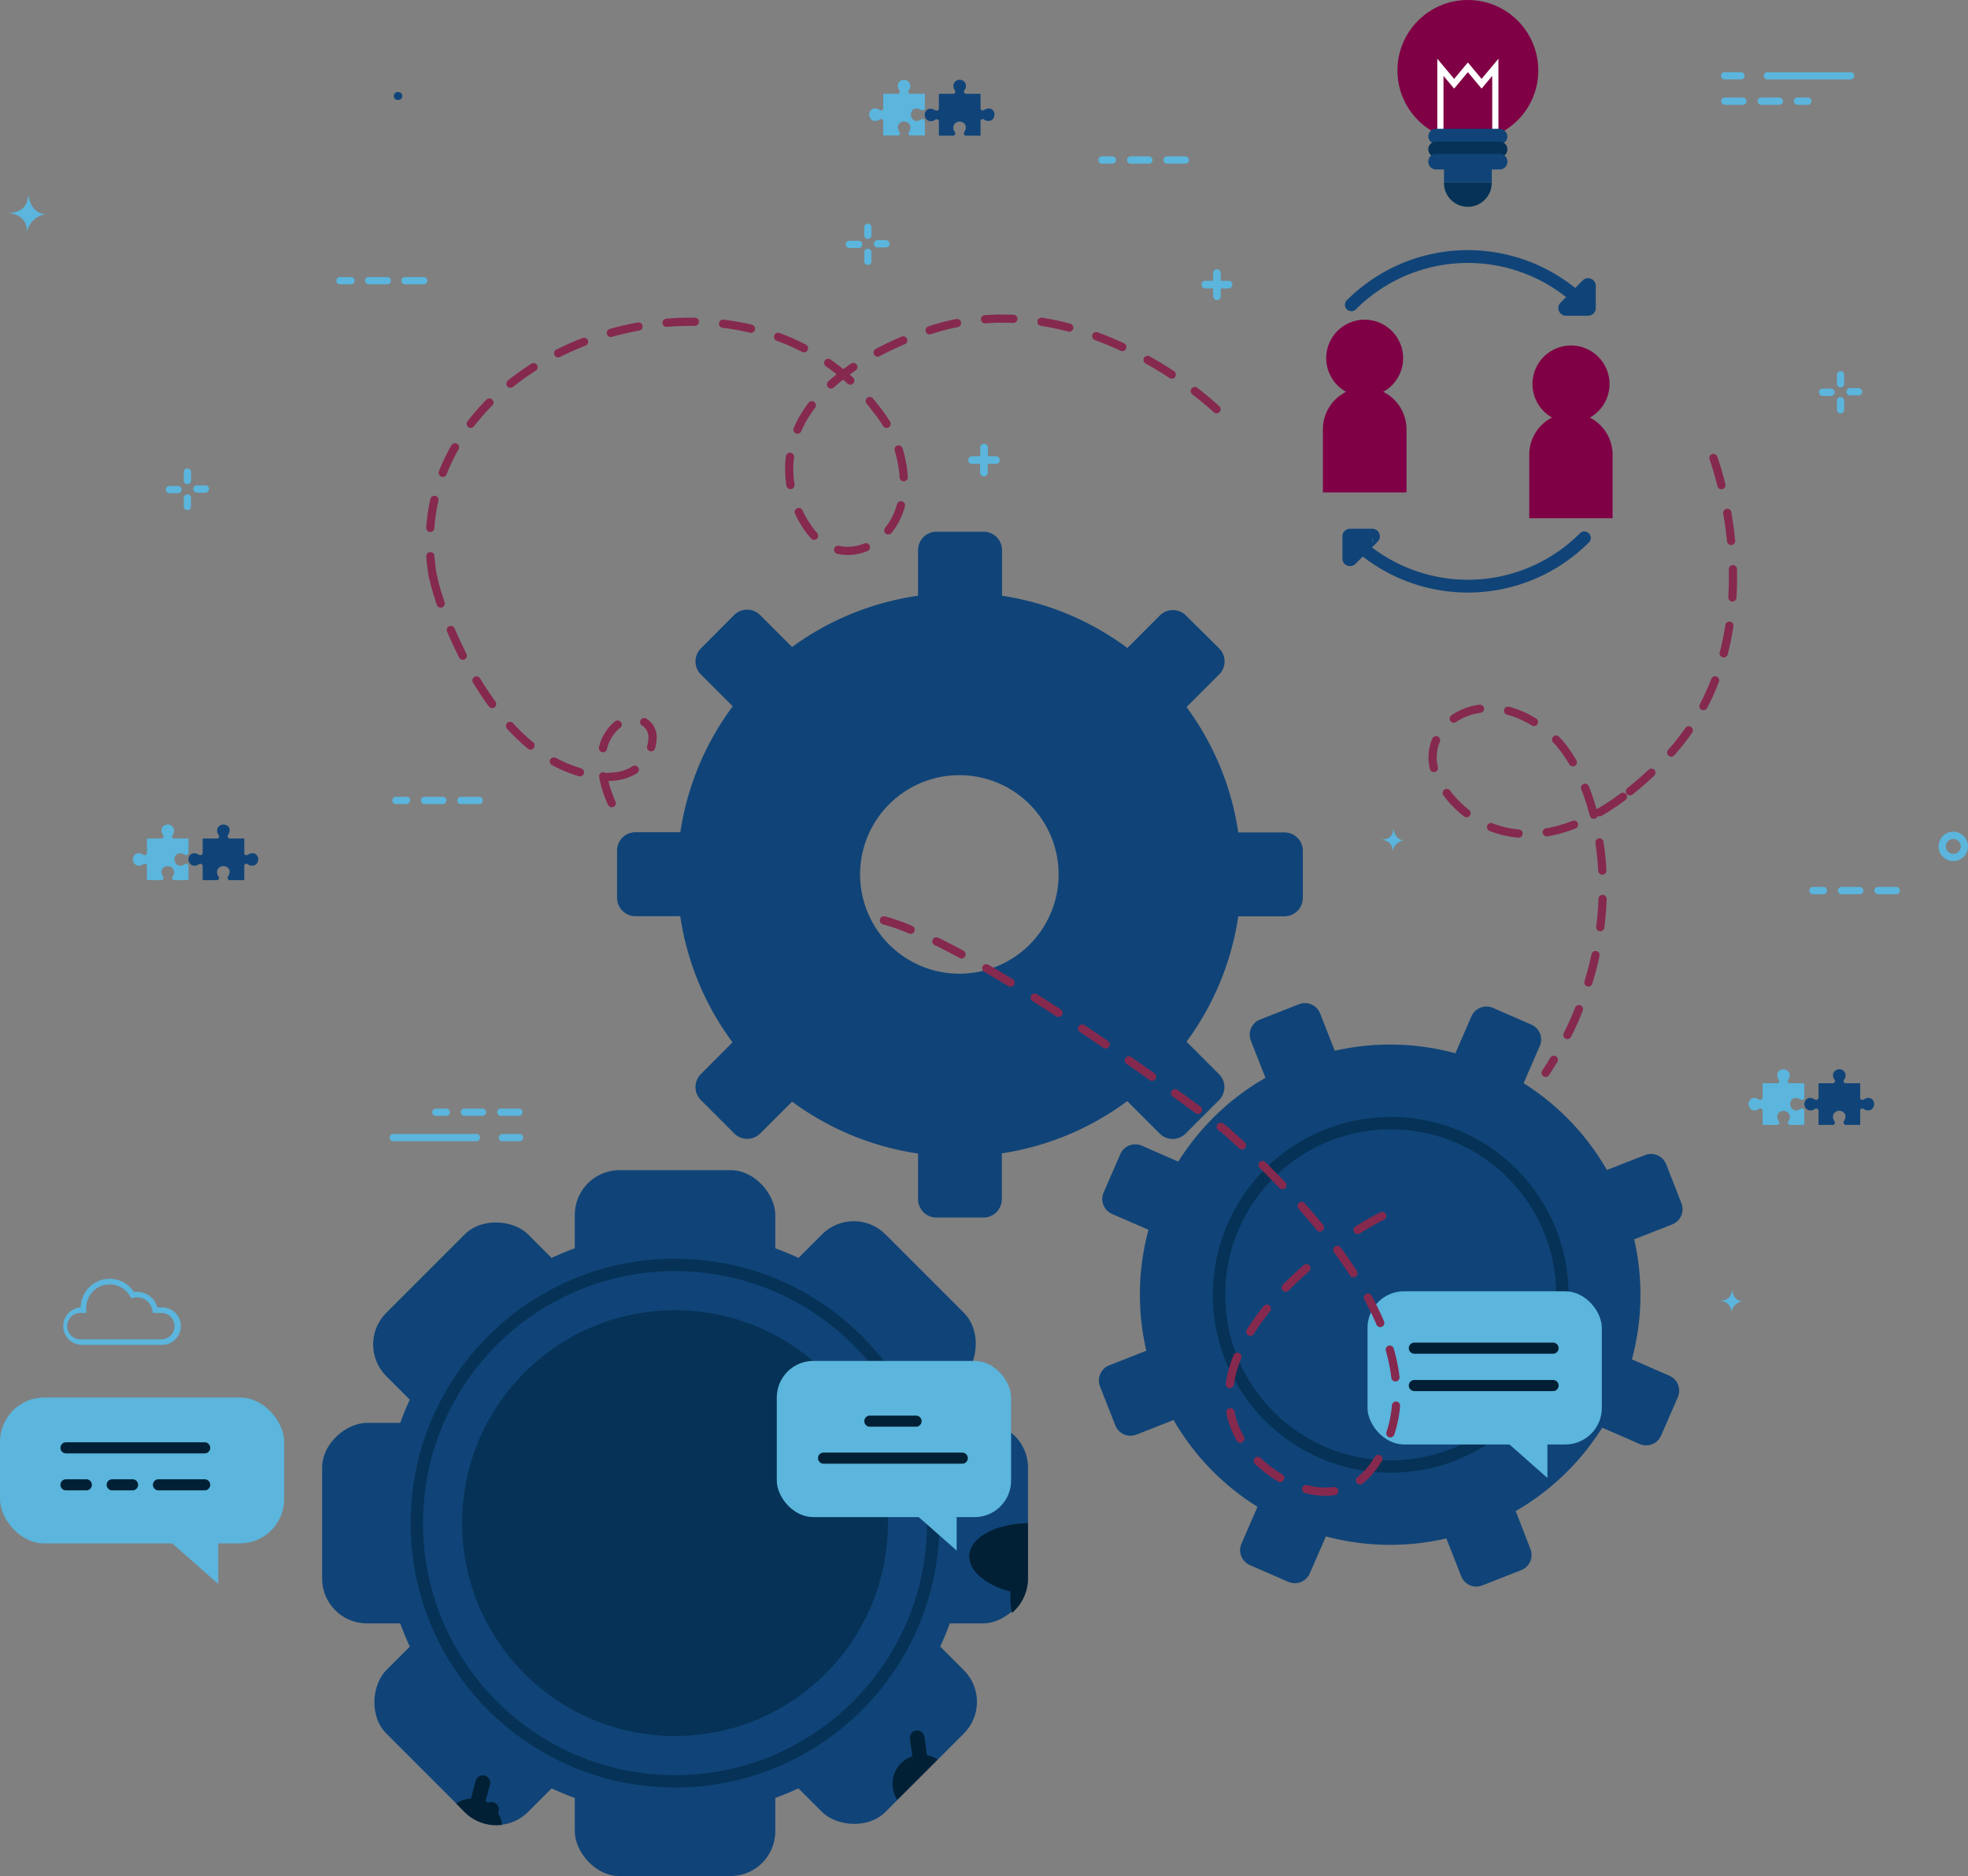<svg xmlns="http://www.w3.org/2000/svg" viewBox="0 0 345.37 329.22"><rect x="0" y="0" width="345.37" height="329.22" fill="#808080" stroke="none"/><defs><style>.cls-1{fill:#104478;}.cls-10,.cls-11,.cls-12,.cls-2,.cls-6,.cls-7{fill:none;}.cls-2{stroke:#053256;stroke-width:2.17px;}.cls-10,.cls-11,.cls-2,.cls-6,.cls-9{stroke-miterlimit:10;}.cls-3{fill:#053256;}.cls-4{fill:#022035;}.cls-5{fill:#5bb5dc;}.cls-6{stroke:#022035;stroke-width:1.95px;}.cls-10,.cls-12,.cls-6,.cls-7,.cls-9{stroke-linecap:round;}.cls-7{stroke:#86294e;stroke-width:1.44px;stroke-dasharray:4.97;}.cls-12,.cls-7{stroke-linejoin:round;}.cls-8{fill:#7f0044;}.cls-9{fill:#154578;}.cls-10,.cls-12,.cls-9{stroke:#104478;}.cls-10,.cls-9{stroke-width:2.25px;}.cls-11{stroke:#fff;stroke-width:1.09px;}.cls-12{stroke-width:1.39px;}</style></defs><title>End user</title><g id="OBJECTS"><path class="cls-1" d="M175.82,210.39v-8a49.19,49.19,0,0,0,22-9.16l5.69,5.69a3.22,3.22,0,0,0,4.56,0l5.86-5.86a3.22,3.22,0,0,0,0-4.56l-5.7-5.7a49.17,49.17,0,0,0,9.08-22h8.11a3.23,3.23,0,0,0,3.22-3.23V149.3a3.22,3.22,0,0,0-3.22-3.22h-8.11a49.09,49.09,0,0,0-9.08-22l5.73-5.73a3.22,3.22,0,0,0,0-4.56L208.12,108a3.24,3.24,0,0,0-4.57,0l-5.7,5.71a49.2,49.2,0,0,0-22-9.17v-8a3.22,3.22,0,0,0-3.22-3.23h-8.29a3.23,3.23,0,0,0-3.23,3.23v8A49.3,49.3,0,0,0,139,113.54l-5.61-5.61a3.22,3.22,0,0,0-4.56,0L123,113.79a3.22,3.22,0,0,0,0,4.56l5.59,5.59a49.28,49.28,0,0,0-9.2,22.1h-7.88a3.22,3.22,0,0,0-3.22,3.22v8.29a3.23,3.23,0,0,0,3.22,3.23h7.87a49.16,49.16,0,0,0,9.17,22.12L123,188.48a3.22,3.22,0,0,0,0,4.56l5.86,5.86a3.22,3.22,0,0,0,4.56,0l5.59-5.58a49.36,49.36,0,0,0,22.1,9.11v8a3.23,3.23,0,0,0,3.23,3.23h8.29A3.23,3.23,0,0,0,175.82,210.39Zm-24.88-56.94a17.42,17.42,0,1,1,17.42,17.42A17.44,17.44,0,0,1,150.94,153.45Z"/><path class="cls-1" d="M229.86,276.1l2.83-6.48a43.72,43.72,0,0,0,21.13.35l2.61,6.63a2.85,2.85,0,0,0,3.7,1.62l6.84-2.69a2.85,2.85,0,0,0,1.61-3.7L266,265.17a43.59,43.59,0,0,0,15.17-14.64l6.58,2.87a2.86,2.86,0,0,0,3.76-1.48l2.94-6.74a2.86,2.86,0,0,0-1.48-3.76l-6.58-2.87a43.61,43.61,0,0,0,.4-21.07l6.68-2.62a2.86,2.86,0,0,0,1.61-3.71l-2.68-6.84a2.86,2.86,0,0,0-3.71-1.61L282,205.31a43.7,43.7,0,0,0-14.62-15.23l2.84-6.52a2.85,2.85,0,0,0-1.48-3.76L262,176.86a2.88,2.88,0,0,0-3.77,1.48l-2.82,6.49a43.78,43.78,0,0,0-21.17-.44l-2.57-6.55a2.86,2.86,0,0,0-3.71-1.61l-6.83,2.68a2.87,2.87,0,0,0-1.62,3.71l2.57,6.52a43.7,43.7,0,0,0-15.3,14.7l-6.4-2.79a2.86,2.86,0,0,0-3.77,1.48l-2.93,6.73a2.86,2.86,0,0,0,1.48,3.77l6.39,2.78a43.61,43.61,0,0,0-.38,21.22l-6.51,2.56a2.87,2.87,0,0,0-1.62,3.71l2.69,6.83a2.86,2.86,0,0,0,3.71,1.62l6.51-2.56a43.68,43.68,0,0,0,14.73,15.23l-2.81,6.46a2.87,2.87,0,0,0,1.47,3.77l6.74,2.93A2.85,2.85,0,0,0,229.86,276.1Z"/><circle class="cls-2" cx="244.06" cy="227.22" r="30.13"/><circle class="cls-1" cx="118.46" cy="267.28" r="51.34" transform="translate(-154.3 162.05) rotate(-45)"/><rect class="cls-1" x="100.87" y="205.34" width="35.19" height="123.88" rx="7.86"/><rect class="cls-1" x="100.87" y="205.34" width="35.19" height="123.88" rx="7.86" transform="translate(223.7 -5.48) rotate(45)"/><rect class="cls-1" x="100.87" y="205.34" width="35.19" height="123.88" rx="7.86" transform="translate(385.75 148.82) rotate(90)"/><rect class="cls-1" x="100.87" y="205.34" width="35.19" height="123.88" rx="7.86" transform="translate(391.23 372.52) rotate(135)"/><circle class="cls-2" cx="118.46" cy="267.28" r="45.31"/><circle class="cls-3" cx="118.46" cy="267.28" r="37.36" transform="translate(-154.3 162.05) rotate(-45)"/><path class="cls-4" d="M180.4,267.28c-4.83.1-9,1.87-10.05,4.56-1.18,3,1.88,6.12,7,7.46a11.51,11.51,0,0,0,.25,3.73,7.85,7.85,0,0,0,2.8-6Z"/><path class="cls-4" d="M162.67,308l-.44-3.21a1.28,1.28,0,0,0-2.54.35l.42,3.05a5.1,5.1,0,0,0-2.64,7.64l7.08-7.07A5.18,5.18,0,0,0,162.67,308Z"/><path class="cls-4" d="M87.19,316.63a1.3,1.3,0,0,0-1.52-.28,4.09,4.09,0,0,0-.46-.25l.79-3a1.3,1.3,0,0,0-2.51-.66l-.83,3.17a5.09,5.09,0,0,0-2.6.88L81.54,318a7.87,7.87,0,0,0,6.57,2.23,5.19,5.19,0,0,0-.71-2.1A1.3,1.3,0,0,0,87.19,316.63Z"/><rect class="cls-5" y="245.24" width="49.87" height="25.6" rx="7.77"/><polygon class="cls-5" points="28.2 269.06 38.3 277.96 38.3 267.87 28.2 269.06"/><line class="cls-6" x1="11.58" y1="254.07" x2="35.92" y2="254.07"/><line class="cls-6" x1="11.58" y1="260.56" x2="15.15" y2="260.56"/><line class="cls-6" x1="19.69" y1="260.56" x2="23.26" y2="260.56"/><line class="cls-6" x1="27.81" y1="260.56" x2="35.92" y2="260.56"/><rect class="cls-5" x="136.32" y="238.82" width="41.12" height="27.41" rx="6.41"/><polygon class="cls-5" points="159.57 264.76 167.89 272.1 167.89 263.78 159.57 264.76"/><line class="cls-6" x1="144.53" y1="255.88" x2="168.87" y2="255.88"/><line class="cls-6" x1="152.65" y1="249.39" x2="160.76" y2="249.39"/><rect class="cls-5" x="239.99" y="226.6" width="41.12" height="26.88" rx="6.41"/><polygon class="cls-5" points="263.24 252.01 271.56 259.36 271.56 251.03 263.24 252.01"/><line class="cls-6" x1="248.21" y1="236.58" x2="272.55" y2="236.58"/><line class="cls-6" x1="248.21" y1="243.14" x2="272.55" y2="243.14"/><path class="cls-7" d="M76,101.13c.91,5.28,9,28,23.84,33.72,10.67,4.16,14.47-1.34,14.68-5.24s-5.65-5.31-8.25.3c-1.31,2.8-.83,8.46,2.58,13.75"/><path class="cls-8" d="M246.83,86.41H232.16V75.28A7.33,7.33,0,0,1,239.49,68h0a7.34,7.34,0,0,1,7.34,7.33Z"/><path class="cls-8" d="M246.24,62.85a6.75,6.75,0,1,1-6.75-6.75A6.76,6.76,0,0,1,246.24,62.85Z"/><path class="cls-8" d="M283,90.94H268.37V79.8a7.33,7.33,0,0,1,7.33-7.33h0A7.34,7.34,0,0,1,283,79.8Z"/><path class="cls-8" d="M282.46,67.38a6.76,6.76,0,1,1-6.76-6.75A6.76,6.76,0,0,1,282.46,67.38Z"/><path class="cls-9" d="M236.92,93.91h3.89a.21.21,0,0,1,.16.36l-3.9,3.89a.21.21,0,0,1-.36-.15V94.12A.21.21,0,0,1,236.92,93.91Z"/><path class="cls-9" d="M278.7,54.28h-3.89a.22.22,0,0,1-.15-.37L278.55,50a.22.22,0,0,1,.37.15v3.89A.22.22,0,0,1,278.7,54.28Z"/><path class="cls-10" d="M237.15,53.49a28.92,28.92,0,0,1,40.9,0"/><path class="cls-10" d="M278.05,94.39a28.92,28.92,0,0,1-40.9,0"/><path class="cls-7" d="M213.49,71.81a66.35,66.35,0,0,0-20.36-12.54c-8.89-3.4-19.92-5.1-31.5-.78-27.47,10.24-25.45,27.18-19.21,35s19.83.56,15.29-14.6a23.28,23.28,0,0,0-3.87-7c-24.16-32-84.72-10.28-77.88,29.27"/><path class="cls-7" d="M300.69,80.37s11.86,31.77-8.5,52.87a62.11,62.11,0,0,1-7.36,6.57"/><path class="cls-7" d="M284.83,139.81c-16.52,12.36-28.3,4.79-32.39-2.94-4.68-8.84,7.4-18.41,19.49-8.19,9.07,7.66,15.75,34.59-.68,59.59"/><path class="cls-3" d="M257.6,36.29h0a4.18,4.18,0,0,1-4.19-4.19V32h8.38v.09A4.19,4.19,0,0,1,257.6,36.29Z"/><circle class="cls-8" cx="257.6" cy="12.36" r="12.36"/><rect class="cls-1" x="253.41" y="23.34" width="8.39" height="8.68"/><polyline class="cls-11" points="252.78 22.9 252.78 11.81 255.19 14.7 257.6 11.81 260.01 14.7 262.42 11.81 262.42 22.66"/><rect class="cls-1" x="250.66" y="22.6" width="13.88" height="2.69" rx="1.35"/><path class="cls-3" d="M263.19,27.55H252a1.34,1.34,0,0,1-1.34-1.35h0A1.34,1.34,0,0,1,252,24.86h11.19a1.34,1.34,0,0,1,1.35,1.34h0A1.34,1.34,0,0,1,263.19,27.55Z"/><path class="cls-1" d="M263.19,29.74H252a1.35,1.35,0,0,1-1.34-1.35h0A1.35,1.35,0,0,1,252,27h11.19a1.35,1.35,0,0,1,1.35,1.35h0A1.35,1.35,0,0,1,263.19,29.74Z"/><path class="cls-7" d="M238.25,215.84c.45-.28.9-.56,1.36-.83,1.24-.74,2.49-1.42,3.75-2,1-.51,2.12-1,3.19-1.37"/><path class="cls-7" d="M155.12,161.5c17.71,4.74,59.95,36.86,59.95,36.86,13.59,12.15,22.65,23.43,27,33.43s4,18.73-1.22,25.76-14.63,4.47-20.74-1.79c-13-14.19,6.31-30.89,10.26-34.14"/><path class="cls-5" d="M333.41,156.28a.64.64,0,0,1-.64.64h-3.19a.64.64,0,0,1,0-1.28h3.19A.64.64,0,0,1,333.41,156.28Zm-6.39,0a.64.64,0,0,1-.64.64h-3.19a.64.64,0,0,1,0-1.28h3.19A.64.64,0,0,1,327,156.28Zm-6.39,0a.64.64,0,0,1-.64.64h-1.83a.64.64,0,0,1,0-1.28H320A.64.64,0,0,1,320.63,156.28Z"/><path class="cls-5" d="M75,49.25a.63.63,0,0,1-.64.64H71.16a.64.64,0,1,1,0-1.27h3.19A.63.63,0,0,1,75,49.25Zm-6.39,0a.63.63,0,0,1-.63.64h-3.2a.64.64,0,1,1,0-1.27H68A.63.63,0,0,1,68.6,49.25Zm-6.38,0a.64.64,0,0,1-.64.64H59.75a.64.64,0,1,1,0-1.27h1.83A.64.64,0,0,1,62.22,49.25Z"/><path class="cls-5" d="M323,69.69a.63.63,0,0,0-.63.64v1.48a.64.64,0,1,0,1.27,0V70.33A.63.63,0,0,0,323,69.69Z"/><path class="cls-5" d="M321.33,68.2h-1.48a.64.64,0,0,0,0,1.28h1.48a.64.64,0,1,0,0-1.28Z"/><path class="cls-5" d="M323,65.13a.64.64,0,0,0-.63.64v1.48a.64.64,0,1,0,1.27,0V65.77A.64.64,0,0,0,323,65.13Z"/><path class="cls-5" d="M326.16,68.1h-1.48a.64.64,0,1,0,0,1.28h1.48a.64.64,0,0,0,0-1.28Z"/><path class="cls-5" d="M244.5,145.23s.31,2.17-2.23,2.12c0,0,2.18,0,2.12,2.05a2.48,2.48,0,0,1,2.19-2S244.9,147.83,244.5,145.23Z"/><path class="cls-5" d="M215.67,49.27h-1.43V47.84a.68.68,0,0,0-1.35,0v1.43h-1.43a.68.68,0,0,0,0,1.35h1.43v1.43a.68.68,0,0,0,1.35,0V50.62h1.43a.68.68,0,0,0,0-1.35Z"/><path class="cls-5" d="M345.37,148.53a2.58,2.58,0,1,1-2.58-2.58A2.59,2.59,0,0,1,345.37,148.53Zm-1.28,0a1.3,1.3,0,1,0-1.3,1.3A1.3,1.3,0,0,0,344.09,148.53Z"/><path class="cls-5" d="M303.92,226.13s.31,2.17-2.23,2.12c0,0,2.18,0,2.12,2.06a2.48,2.48,0,0,1,2.19-2S304.32,228.74,303.92,226.13Z"/><path class="cls-5" d="M208.65,28.08a.64.64,0,0,1-.64.64h-3.2a.64.64,0,1,1,0-1.28H208A.64.64,0,0,1,208.65,28.08Zm-6.39,0a.64.64,0,0,1-.64.64h-3.2a.64.64,0,0,1,0-1.28h3.2A.64.64,0,0,1,202.26,28.08Zm-6.39,0a.64.64,0,0,1-.64.64H193.4a.64.64,0,1,1,0-1.28h1.83A.64.64,0,0,1,195.87,28.08Z"/><path class="cls-5" d="M32.89,86.76a.64.64,0,0,0-.64.64v1.48a.64.64,0,0,0,1.28,0V87.4A.64.64,0,0,0,32.89,86.76Z"/><path class="cls-5" d="M31.22,85.27H29.74a.64.64,0,1,0,0,1.28h1.48a.64.64,0,0,0,.64-.64A.64.64,0,0,0,31.22,85.27Z"/><path class="cls-5" d="M32.89,82.2a.64.64,0,0,0-.64.64v1.48a.64.64,0,0,0,1.28,0V82.84A.64.64,0,0,0,32.89,82.2Z"/><path class="cls-5" d="M36.05,85.17H34.56a.64.64,0,0,0,0,1.28h1.49a.64.64,0,0,0,0-1.28Z"/><path class="cls-5" d="M4.9,33.89s.5,3.55-3.65,3.47c0,0,3.57,0,3.47,3.37a4.05,4.05,0,0,1,3.6-3.21S5.55,38.15,4.9,33.89Z"/><path class="cls-5" d="M152.3,41.94a.64.64,0,0,0,.63-.64V39.81a.64.64,0,0,0-1.27,0V41.3A.64.64,0,0,0,152.3,41.94Z"/><path class="cls-5" d="M154,43.42h1.48a.64.64,0,0,0,.64-.64.64.64,0,0,0-.64-.64H154a.64.64,0,0,0-.64.64A.64.64,0,0,0,154,43.42Z"/><path class="cls-5" d="M152.3,46.49a.63.63,0,0,0,.63-.64V44.37a.64.64,0,1,0-1.27,0v1.48A.63.63,0,0,0,152.3,46.49Z"/><path class="cls-5" d="M149.14,43.52h1.48a.64.64,0,1,0,0-1.27h-1.48a.64.64,0,1,0,0,1.27Z"/><path class="cls-5" d="M28.45,236H14.27a3.29,3.29,0,0,1-.11-6.57,5.09,5.09,0,0,1,9.36-2.7,3.7,3.7,0,0,1,4.1,2.69h.83a3.29,3.29,0,1,1,0,6.58Zm-14.18-5.6a2.32,2.32,0,1,0,0,4.63H28.45a2.32,2.32,0,0,0,0-4.63H26.81l-.06-.41a2.73,2.73,0,0,0-3.36-2.24l-.36.08-.18-.32a4.12,4.12,0,0,0-7.72,2c0,.12,0,.24,0,.36l0,.53Z"/><path class="cls-5" d="M84.73,140.46a.64.64,0,0,1-.64.64H80.9a.64.64,0,1,1,0-1.28h3.19A.64.64,0,0,1,84.73,140.46Zm-6.39,0a.64.64,0,0,1-.63.64h-3.2a.64.64,0,0,1,0-1.28h3.2A.64.64,0,0,1,78.34,140.46Zm-6.39,0a.64.64,0,0,1-.63.64H69.49a.64.64,0,0,1,0-1.28h1.83A.64.64,0,0,1,72,140.46Z"/><path class="cls-5" d="M69,200.27H83.6a.64.64,0,1,0,0-1.28H69a.64.64,0,1,0,0,1.28Z"/><path class="cls-5" d="M88.25,200.27H91.1a.64.64,0,1,0,0-1.27H88.25a.64.64,0,1,0,0,1.27Z"/><path class="cls-5" d="M75.85,195.18a.64.64,0,0,1,.64-.64h1.83a.64.64,0,0,1,0,1.28H76.49A.64.64,0,0,1,75.85,195.18Zm5,0a.64.64,0,0,1,.63-.64h3.2a.64.64,0,0,1,0,1.28h-3.2A.64.64,0,0,1,80.88,195.18Zm6.38,0a.64.64,0,0,1,.64-.64h3.2a.64.64,0,0,1,0,1.28H87.9A.64.64,0,0,1,87.26,195.18Z"/><path class="cls-5" d="M174.8,80.06h-1.43V78.64a.68.68,0,1,0-1.35,0v1.42h-1.43a.68.68,0,0,0-.67.68.67.67,0,0,0,.67.67H172v1.43a.68.68,0,1,0,1.35,0V81.41h1.43a.67.67,0,0,0,.67-.67A.68.68,0,0,0,174.8,80.06Z"/><path class="cls-5" d="M324.77,12.66h-14.6a.64.64,0,0,0,0,1.28h14.6a.64.64,0,1,0,0-1.28Z"/><path class="cls-5" d="M305.52,12.65h-2.85a.64.64,0,0,0,0,1.28h2.85a.64.64,0,0,0,.64-.64A.64.64,0,0,0,305.52,12.65Z"/><path class="cls-5" d="M317.91,17.75a.64.64,0,0,1-.64.64h-1.82a.64.64,0,1,1,0-1.28h1.82A.64.64,0,0,1,317.91,17.75Zm-5,0a.64.64,0,0,1-.64.64h-3.19a.64.64,0,1,1,0-1.28h3.19A.64.64,0,0,1,312.89,17.75Zm-6.39,0a.64.64,0,0,1-.64.64h-3.19a.64.64,0,0,1,0-1.28h3.19A.64.64,0,0,1,306.5,17.75Z"/><path class="cls-12" d="M69.8,16.85l.1,0,0,0Z"/><path class="cls-1" d="M42.87,151.83a.43.43,0,0,1,.59-.2,1.21,1.21,0,0,0,1.27.19,1.17,1.17,0,0,0,.44-1.59c-.39-.67-1.11-.59-1.69-.23a.42.42,0,0,1-.61-.18v-2.67H40.24a.41.41,0,0,1-.22-.61c.36-.58.45-1.3-.22-1.7a1.18,1.18,0,0,0-1.6.44,1.23,1.23,0,0,0,.19,1.27.41.41,0,0,1-.22.6h-2.6v2.5a.42.42,0,0,1-.65.35c-.58-.36-1.29-.44-1.69.23a1.17,1.17,0,0,0,.44,1.59,1.21,1.21,0,0,0,1.27-.19.43.43,0,0,1,.63.37v2.46h2.56a.42.42,0,0,0,.25-.61,1.23,1.23,0,0,1-.19-1.27,1.17,1.17,0,0,1,1.6-.44c.67.39.59,1.11.22,1.69a.42.42,0,0,0,.26.63h2.6Z"/><path class="cls-5" d="M30.45,147.15a.42.42,0,0,1-.19-.59,1.25,1.25,0,0,0,.19-1.27,1.18,1.18,0,0,0-1.6-.44c-.67.39-.59,1.11-.22,1.69a.43.43,0,0,1-.19.61H25.78v2.63a.42.42,0,0,1-.62.22c-.58-.36-1.3-.45-1.69.23a1.17,1.17,0,0,0,.44,1.59,1.21,1.21,0,0,0,1.26-.19.43.43,0,0,1,.61.22v2.6h2.66a.43.43,0,0,0,.19-.61c-.37-.58-.45-1.3.22-1.69a1.18,1.18,0,0,1,1.6.44,1.23,1.23,0,0,1-.19,1.26.43.43,0,0,0,.19.6h2.63v-2.56a.39.39,0,0,0-.61-.25c-.41.22-.78.42-1.24.18a1.18,1.18,0,0,1-.47-1.59c.4-.67,1.11-.58,1.7-.22a.42.42,0,0,0,.62-.26v-2.6Z"/><path class="cls-1" d="M326.45,194.77a.42.42,0,0,1,.59-.19,1.23,1.23,0,0,0,1.27.18,1.17,1.17,0,0,0,.44-1.59c-.4-.67-1.11-.59-1.69-.23a.42.42,0,0,1-.61-.18v-2.67h-2.63a.41.41,0,0,1-.22-.61,1.13,1.13,0,0,0-.23-1.7,1.17,1.17,0,0,0-1.59.45,1.2,1.2,0,0,0,.19,1.26.42.42,0,0,1-.22.6h-2.61v2.5a.41.41,0,0,1-.64.35c-.58-.36-1.3-.44-1.69.23a1.16,1.16,0,0,0,.44,1.59,1.23,1.23,0,0,0,1.27-.18.41.41,0,0,1,.62.36v2.46h2.56a.42.42,0,0,0,.26-.61,1.23,1.23,0,0,1-.19-1.27,1.17,1.17,0,0,1,1.59-.44c.67.39.59,1.11.23,1.69a.42.42,0,0,0,.25.63h2.61Z"/><path class="cls-5" d="M314,190.09a.42.42,0,0,1-.19-.59,1.23,1.23,0,0,0,.18-1.27,1.17,1.17,0,0,0-1.59-.44c-.67.39-.59,1.11-.23,1.69a.42.42,0,0,1-.18.61h-2.67v2.63a.41.41,0,0,1-.61.22c-.58-.36-1.3-.45-1.7.23a1.17,1.17,0,0,0,.44,1.59,1.23,1.23,0,0,0,1.27-.19.42.42,0,0,1,.6.22v2.61H312a.42.42,0,0,0,.18-.61c-.36-.58-.44-1.3.23-1.69a1.17,1.17,0,0,1,1.59.44,1.21,1.21,0,0,1-.19,1.27.43.43,0,0,0,.2.59h2.63v-2.56a.39.39,0,0,0-.61-.26c-.42.22-.78.42-1.24.18a1.17,1.17,0,0,1-.47-1.58c.39-.68,1.11-.59,1.69-.23a.43.43,0,0,0,.63-.25v-2.61Z"/><path class="cls-1" d="M172.08,21.14a.42.42,0,0,1,.59-.19,1.23,1.23,0,0,0,1.27.18,1.17,1.17,0,0,0,.44-1.59c-.4-.67-1.11-.59-1.69-.23a.42.42,0,0,1-.61-.18V16.46h-2.63a.41.41,0,0,1-.22-.61,1.13,1.13,0,0,0-.23-1.7,1.17,1.17,0,0,0-1.59.45,1.2,1.2,0,0,0,.19,1.26.42.42,0,0,1-.22.6h-2.61V19a.41.41,0,0,1-.64.35c-.58-.36-1.3-.44-1.69.23a1.16,1.16,0,0,0,.44,1.59,1.23,1.23,0,0,0,1.27-.18.41.41,0,0,1,.62.36v2.46h2.56a.42.42,0,0,0,.26-.61,1.21,1.21,0,0,1-.19-1.27,1.17,1.17,0,0,1,1.59-.44c.67.39.59,1.11.23,1.69a.42.42,0,0,0,.25.63h2.61Z"/><path class="cls-5" d="M159.66,16.46a.42.42,0,0,1-.19-.59,1.23,1.23,0,0,0,.18-1.27,1.17,1.17,0,0,0-1.59-.44c-.67.39-.59,1.11-.23,1.69a.42.42,0,0,1-.18.61H155v2.63a.41.41,0,0,1-.61.22c-.58-.36-1.3-.45-1.7.23a1.17,1.17,0,0,0,.44,1.59,1.23,1.23,0,0,0,1.27-.19.42.42,0,0,1,.6.22v2.61h2.67a.42.42,0,0,0,.18-.61c-.36-.58-.44-1.3.23-1.69a1.17,1.17,0,0,1,1.59.44,1.21,1.21,0,0,1-.19,1.27.43.43,0,0,0,.2.59h2.63V21.21a.39.39,0,0,0-.61-.26c-.42.23-.78.42-1.24.18a1.17,1.17,0,0,1-.47-1.58c.39-.68,1.11-.59,1.69-.23a.43.43,0,0,0,.63-.25V16.46Z"/></g></svg>